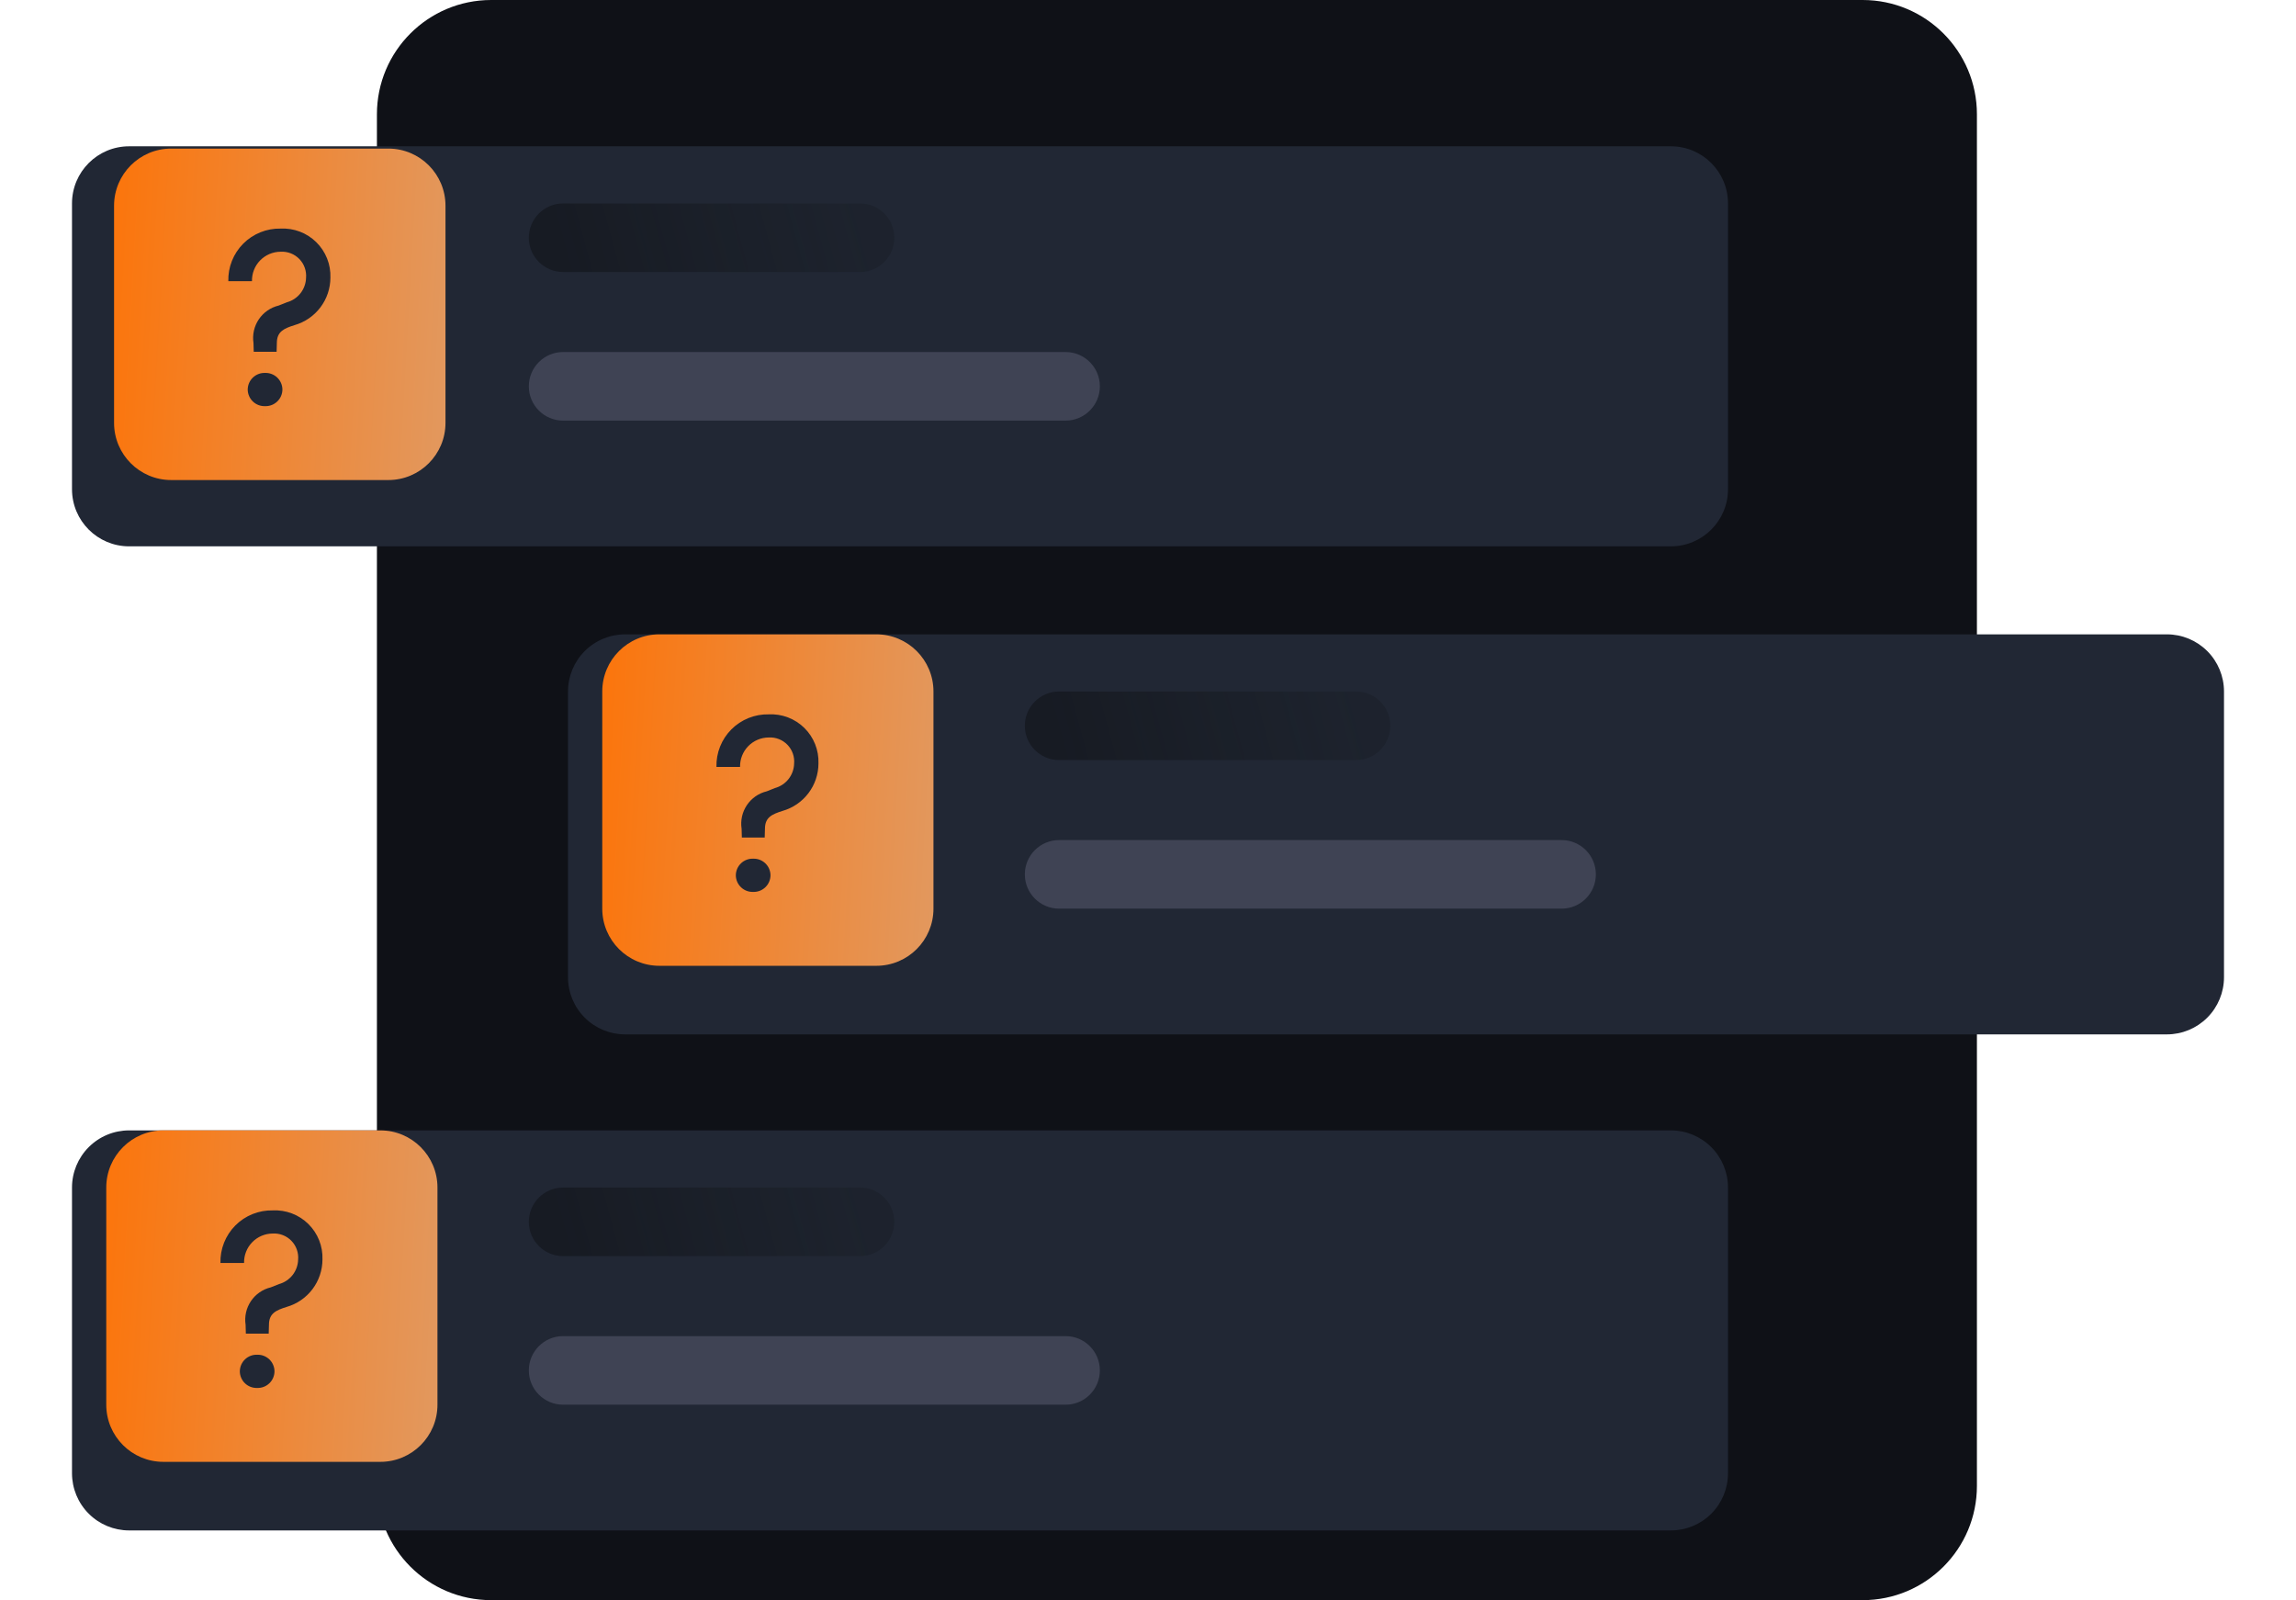 <svg width="287" height="200" viewBox="0 0 287 200" fill="none" xmlns="http://www.w3.org/2000/svg">
<path d="M232.83 0H61.401C53.511 0 47.115 6.396 47.115 14.286V185.714C47.115 193.604 53.511 200 61.401 200H232.83C240.719 200 247.115 193.604 247.115 185.714V14.286C247.115 6.396 240.719 0 232.83 0Z" fill="#0F1117"/>
<g filter="url(#filter0_d_644_5880)">
<path d="M208.862 14H16.138C12.196 14 9 17.198 9 21.143V56.857C9 60.802 12.196 64 16.138 64H208.862C212.804 64 216 60.802 216 56.857V21.143C216 17.198 212.804 14 208.862 14Z" fill="#212734"/>
</g>
<path d="M107.504 25.429H70.386C68.021 25.429 66.103 27.347 66.103 29.714C66.103 32.081 68.021 34 70.386 34H107.504C109.869 34 111.786 32.081 111.786 29.714C111.786 27.347 109.869 25.429 107.504 25.429Z" fill="url(#paint0_linear_644_5880)" fill-opacity="0.7"/>
<path d="M133.2 44H70.386C68.021 44 66.103 45.919 66.103 48.286C66.103 50.653 68.021 52.571 70.386 52.571H133.2C135.565 52.571 137.483 50.653 137.483 48.286C137.483 45.919 135.565 44 133.2 44Z" fill="#3F4354"/>
<path d="M48.544 18.571H21.401C17.456 18.571 14.258 21.769 14.258 25.714V52.857C14.258 56.802 17.456 60 21.401 60H48.544C52.488 60 55.686 56.802 55.686 52.857V25.714C55.686 21.769 52.488 18.571 48.544 18.571Z" fill="url(#paint1_linear_644_5880)"/>
<path d="M31.718 43.971H34.576L34.607 42.871C34.607 41.426 35.519 41.049 36.807 40.64C38.1 40.272 39.237 39.494 40.048 38.422C40.859 37.35 41.299 36.044 41.301 34.7C41.33 33.88 41.187 33.062 40.883 32.299C40.579 31.537 40.12 30.846 39.535 30.27C38.951 29.693 38.252 29.245 37.485 28.953C36.718 28.66 35.898 28.531 35.078 28.571C34.212 28.552 33.351 28.71 32.547 29.034C31.743 29.358 31.013 29.842 30.402 30.456C29.791 31.071 29.31 31.803 28.991 32.609C28.671 33.414 28.518 34.276 28.541 35.143H31.496C31.485 34.664 31.569 34.189 31.744 33.743C31.919 33.298 32.181 32.892 32.515 32.549C32.849 32.206 33.248 31.934 33.689 31.747C34.129 31.561 34.603 31.464 35.081 31.463C35.513 31.438 35.945 31.506 36.348 31.663C36.751 31.82 37.115 32.061 37.416 32.371C37.717 32.681 37.948 33.053 38.093 33.46C38.238 33.867 38.293 34.301 38.256 34.731C38.237 35.428 37.994 36.101 37.564 36.65C37.134 37.199 36.539 37.595 35.867 37.78L34.83 38.191C33.815 38.436 32.928 39.053 32.346 39.92C31.764 40.788 31.529 41.842 31.687 42.874L31.718 43.971ZM33.133 50.763C33.413 50.773 33.691 50.727 33.953 50.627C34.215 50.527 34.454 50.376 34.656 50.182C34.858 49.989 35.019 49.756 35.13 49.499C35.241 49.242 35.299 48.966 35.301 48.686C35.299 48.406 35.24 48.13 35.129 47.873C35.018 47.616 34.857 47.384 34.655 47.191C34.453 46.998 34.214 46.847 33.953 46.747C33.691 46.648 33.412 46.602 33.133 46.611C32.853 46.602 32.575 46.648 32.313 46.747C32.052 46.847 31.813 46.998 31.611 47.191C31.409 47.384 31.247 47.616 31.136 47.873C31.025 48.13 30.967 48.406 30.964 48.686C30.966 48.966 31.025 49.242 31.136 49.499C31.246 49.756 31.408 49.989 31.61 50.182C31.812 50.376 32.051 50.527 32.312 50.627C32.574 50.727 32.853 50.773 33.133 50.763Z" fill="#212734"/>
<g filter="url(#filter1_d_644_5880)">
<path d="M78.138 75H270.862C272.755 75 274.571 75.752 275.909 77.092C277.248 78.432 278 80.249 278 82.143V117.857C278 119.752 277.248 121.568 275.909 122.908C274.571 124.247 272.755 125 270.862 125H78.138C76.245 125 74.429 124.247 73.091 122.908C71.752 121.568 71 119.752 71 117.857V82.143C71 80.249 71.752 78.432 73.091 77.092C74.429 75.752 76.245 75 78.138 75V75Z" fill="#212734"/>
</g>
<path d="M169.504 86.428H132.386C130.021 86.428 128.104 88.347 128.104 90.714C128.104 93.081 130.021 95 132.386 95H169.504C171.869 95 173.786 93.081 173.786 90.714C173.786 88.347 171.869 86.428 169.504 86.428Z" fill="url(#paint2_linear_644_5880)" fill-opacity="0.7"/>
<path d="M195.2 105H132.386C130.021 105 128.104 106.919 128.104 109.286C128.104 111.653 130.021 113.571 132.386 113.571H195.2C197.565 113.571 199.483 111.653 199.483 109.286C199.483 106.919 197.565 105 195.2 105Z" fill="#3F4354"/>
<path d="M109.545 79.286H82.421C78.479 79.286 75.283 82.484 75.283 86.429V113.571C75.283 117.516 78.479 120.714 82.421 120.714H109.545C113.487 120.714 116.683 117.516 116.683 113.571V86.429C116.683 82.484 113.487 79.286 109.545 79.286Z" fill="url(#paint3_linear_644_5880)"/>
<path d="M92.732 104.686H95.587L95.619 103.586C95.619 102.14 96.529 101.763 97.817 101.354C99.109 100.987 100.246 100.208 101.056 99.136C101.866 98.065 102.306 96.758 102.308 95.414C102.337 94.594 102.194 93.776 101.891 93.014C101.587 92.251 101.128 91.56 100.544 90.984C99.959 90.408 99.261 89.959 98.495 89.667C97.728 89.375 96.909 89.245 96.09 89.286C95.224 89.267 94.363 89.424 93.56 89.748C92.756 90.072 92.027 90.556 91.416 91.171C90.805 91.785 90.326 92.517 90.006 93.323C89.686 94.129 89.534 94.991 89.557 95.857H92.509C92.498 95.379 92.582 94.903 92.757 94.458C92.932 94.012 93.194 93.606 93.528 93.263C93.862 92.921 94.26 92.648 94.701 92.462C95.141 92.275 95.614 92.178 96.093 92.177C96.524 92.152 96.955 92.22 97.358 92.377C97.76 92.534 98.125 92.775 98.425 93.085C98.727 93.396 98.957 93.767 99.102 94.174C99.247 94.581 99.302 95.015 99.265 95.446C99.246 96.143 99.003 96.815 98.574 97.364C98.144 97.913 97.549 98.309 96.878 98.494L95.841 98.906C94.826 99.15 93.941 99.767 93.359 100.635C92.777 101.502 92.542 102.556 92.701 103.589L92.732 104.686ZM94.145 111.477C94.425 111.487 94.704 111.441 94.965 111.341C95.226 111.241 95.465 111.09 95.667 110.897C95.869 110.703 96.031 110.471 96.141 110.214C96.252 109.957 96.31 109.68 96.312 109.4C96.31 109.12 96.251 108.844 96.14 108.587C96.029 108.33 95.868 108.099 95.666 107.905C95.464 107.712 95.226 107.561 94.964 107.461C94.703 107.362 94.425 107.316 94.145 107.326C93.866 107.316 93.587 107.362 93.326 107.461C93.065 107.561 92.826 107.712 92.624 107.905C92.422 108.099 92.261 108.33 92.15 108.587C92.039 108.844 91.981 109.12 91.978 109.4C91.98 109.68 92.038 109.957 92.149 110.214C92.26 110.471 92.421 110.703 92.623 110.897C92.825 111.09 93.064 111.241 93.326 111.341C93.587 111.441 93.866 111.487 94.145 111.477Z" fill="#212734"/>
<g filter="url(#filter2_d_644_5880)">
<path d="M16.138 137H208.862C210.755 137 212.571 137.753 213.909 139.092C215.248 140.432 216 142.248 216 144.143V179.857C216 181.752 215.248 183.568 213.909 184.908C212.571 186.247 210.755 187 208.862 187H16.138C14.245 187 12.429 186.247 11.091 184.908C9.752 183.568 9 181.752 9 179.857V144.143C9 142.248 9.752 140.432 11.091 139.092C12.429 137.753 14.245 137 16.138 137V137Z" fill="#212734"/>
</g>
<path d="M107.504 148.429H70.386C68.021 148.429 66.103 150.347 66.103 152.714C66.103 155.081 68.021 157 70.386 157H107.504C109.869 157 111.786 155.081 111.786 152.714C111.786 150.347 109.869 148.429 107.504 148.429Z" fill="url(#paint4_linear_644_5880)" fill-opacity="0.7"/>
<path d="M133.2 167H70.386C68.021 167 66.103 168.919 66.103 171.286C66.103 173.653 68.021 175.571 70.386 175.571H133.2C135.565 175.571 137.483 173.653 137.483 171.286C137.483 168.919 135.565 167 133.2 167Z" fill="#3F4354"/>
<path d="M47.545 141.286H20.421C16.479 141.286 13.283 144.484 13.283 148.429V175.571C13.283 179.516 16.479 182.714 20.421 182.714H47.545C51.487 182.714 54.683 179.516 54.683 175.571V148.429C54.683 144.484 51.487 141.286 47.545 141.286Z" fill="url(#paint5_linear_644_5880)"/>
<path d="M30.732 166.686H33.587L33.619 165.586C33.619 164.14 34.529 163.763 35.817 163.354C37.109 162.987 38.246 162.208 39.056 161.136C39.866 160.065 40.306 158.758 40.308 157.414C40.337 156.594 40.194 155.776 39.891 155.014C39.587 154.251 39.128 153.56 38.544 152.984C37.959 152.408 37.261 151.959 36.495 151.667C35.728 151.375 34.909 151.245 34.09 151.286C33.224 151.267 32.363 151.424 31.56 151.748C30.756 152.072 30.027 152.556 29.416 153.171C28.805 153.785 28.326 154.517 28.006 155.323C27.686 156.129 27.534 156.991 27.557 157.857H30.509C30.498 157.379 30.582 156.903 30.757 156.458C30.932 156.012 31.194 155.606 31.528 155.264C31.862 154.921 32.26 154.648 32.701 154.462C33.141 154.275 33.614 154.178 34.093 154.177C34.524 154.152 34.955 154.22 35.358 154.377C35.761 154.534 36.125 154.775 36.425 155.086C36.727 155.396 36.957 155.767 37.102 156.174C37.247 156.581 37.302 157.015 37.265 157.446C37.246 158.143 37.003 158.815 36.574 159.364C36.144 159.913 35.549 160.309 34.878 160.494L33.841 160.906C32.827 161.15 31.941 161.768 31.359 162.635C30.777 163.502 30.542 164.556 30.701 165.589L30.732 166.686ZM32.145 173.477C32.425 173.487 32.704 173.441 32.965 173.341C33.226 173.241 33.465 173.09 33.667 172.897C33.869 172.703 34.031 172.471 34.141 172.214C34.252 171.957 34.31 171.68 34.312 171.4C34.31 171.12 34.251 170.844 34.14 170.587C34.029 170.331 33.868 170.099 33.666 169.905C33.464 169.712 33.226 169.561 32.964 169.462C32.703 169.362 32.425 169.316 32.145 169.326C31.866 169.316 31.587 169.362 31.326 169.462C31.065 169.561 30.826 169.712 30.624 169.905C30.422 170.099 30.261 170.331 30.15 170.587C30.039 170.844 29.981 171.12 29.978 171.4C29.98 171.68 30.038 171.957 30.149 172.214C30.26 172.471 30.421 172.703 30.623 172.897C30.825 173.09 31.064 173.241 31.326 173.341C31.587 173.441 31.866 173.487 32.145 173.477Z" fill="#212734"/>
<defs>
<filter id="filter0_d_644_5880" x="0.429" y="9.714" width="224.143" height="67.143" filterUnits="userSpaceOnUse" color-interpolation-filters="sRGB">
<feFlood flood-opacity="0" result="BackgroundImageFix"/>
<feColorMatrix in="SourceAlpha" type="matrix" values="0 0 0 0 0 0 0 0 0 0 0 0 0 0 0 0 0 0 127 0" result="hardAlpha"/>
<feOffset dy="4.286"/>
<feGaussianBlur stdDeviation="4.286"/>
<feColorMatrix type="matrix" values="0 0 0 0 0 0 0 0 0 0 0 0 0 0 0 0 0 0 0.161 0"/>
<feBlend mode="normal" in2="BackgroundImageFix" result="effect1_dropShadow_644_5880"/>
<feBlend mode="normal" in="SourceGraphic" in2="effect1_dropShadow_644_5880" result="shape"/>
</filter>
<filter id="filter1_d_644_5880" x="62.429" y="70.714" width="224.143" height="67.143" filterUnits="userSpaceOnUse" color-interpolation-filters="sRGB">
<feFlood flood-opacity="0" result="BackgroundImageFix"/>
<feColorMatrix in="SourceAlpha" type="matrix" values="0 0 0 0 0 0 0 0 0 0 0 0 0 0 0 0 0 0 127 0" result="hardAlpha"/>
<feOffset dy="4.286"/>
<feGaussianBlur stdDeviation="4.286"/>
<feColorMatrix type="matrix" values="0 0 0 0 0 0 0 0 0 0 0 0 0 0 0 0 0 0 0.161 0"/>
<feBlend mode="normal" in2="BackgroundImageFix" result="effect1_dropShadow_644_5880"/>
<feBlend mode="normal" in="SourceGraphic" in2="effect1_dropShadow_644_5880" result="shape"/>
</filter>
<filter id="filter2_d_644_5880" x="0.429" y="132.714" width="224.143" height="67.143" filterUnits="userSpaceOnUse" color-interpolation-filters="sRGB">
<feFlood flood-opacity="0" result="BackgroundImageFix"/>
<feColorMatrix in="SourceAlpha" type="matrix" values="0 0 0 0 0 0 0 0 0 0 0 0 0 0 0 0 0 0 127 0" result="hardAlpha"/>
<feOffset dy="4.286"/>
<feGaussianBlur stdDeviation="4.286"/>
<feColorMatrix type="matrix" values="0 0 0 0 0 0 0 0 0 0 0 0 0 0 0 0 0 0 0.161 0"/>
<feBlend mode="normal" in2="BackgroundImageFix" result="effect1_dropShadow_644_5880"/>
<feBlend mode="normal" in="SourceGraphic" in2="effect1_dropShadow_644_5880" result="shape"/>
</filter>
<linearGradient id="paint0_linear_644_5880" x1="107.254" y1="26.901" x2="72.251" y2="36.423" gradientUnits="userSpaceOnUse">
<stop stop-color="#171C23" stop-opacity="0.58"/>
<stop offset="1" stop-color="#13161C"/>
</linearGradient>
<linearGradient id="paint1_linear_644_5880" x1="8.151" y1="18.571" x2="57.658" y2="21.357" gradientUnits="userSpaceOnUse">
<stop stop-color="#FF7000"/>
<stop offset="1" stop-color="#E2985E"/>
<stop offset="1" stop-color="#E2995F"/>
</linearGradient>
<linearGradient id="paint2_linear_644_5880" x1="169.254" y1="87.901" x2="134.25" y2="97.423" gradientUnits="userSpaceOnUse">
<stop stop-color="#171C23" stop-opacity="0.58"/>
<stop offset="1" stop-color="#13161C"/>
</linearGradient>
<linearGradient id="paint3_linear_644_5880" x1="69.181" y1="79.286" x2="118.653" y2="82.067" gradientUnits="userSpaceOnUse">
<stop stop-color="#FF7000"/>
<stop offset="1" stop-color="#E2985E"/>
<stop offset="1" stop-color="#E2995F"/>
</linearGradient>
<linearGradient id="paint4_linear_644_5880" x1="107.254" y1="149.901" x2="72.251" y2="159.423" gradientUnits="userSpaceOnUse">
<stop stop-color="#171C23" stop-opacity="0.58"/>
<stop offset="1" stop-color="#13161C"/>
</linearGradient>
<linearGradient id="paint5_linear_644_5880" x1="7.181" y1="141.286" x2="56.654" y2="144.067" gradientUnits="userSpaceOnUse">
<stop stop-color="#FF7000"/>
<stop offset="1" stop-color="#E2985E"/>
<stop offset="1" stop-color="#E2995F"/>
</linearGradient>
</defs>
</svg>
